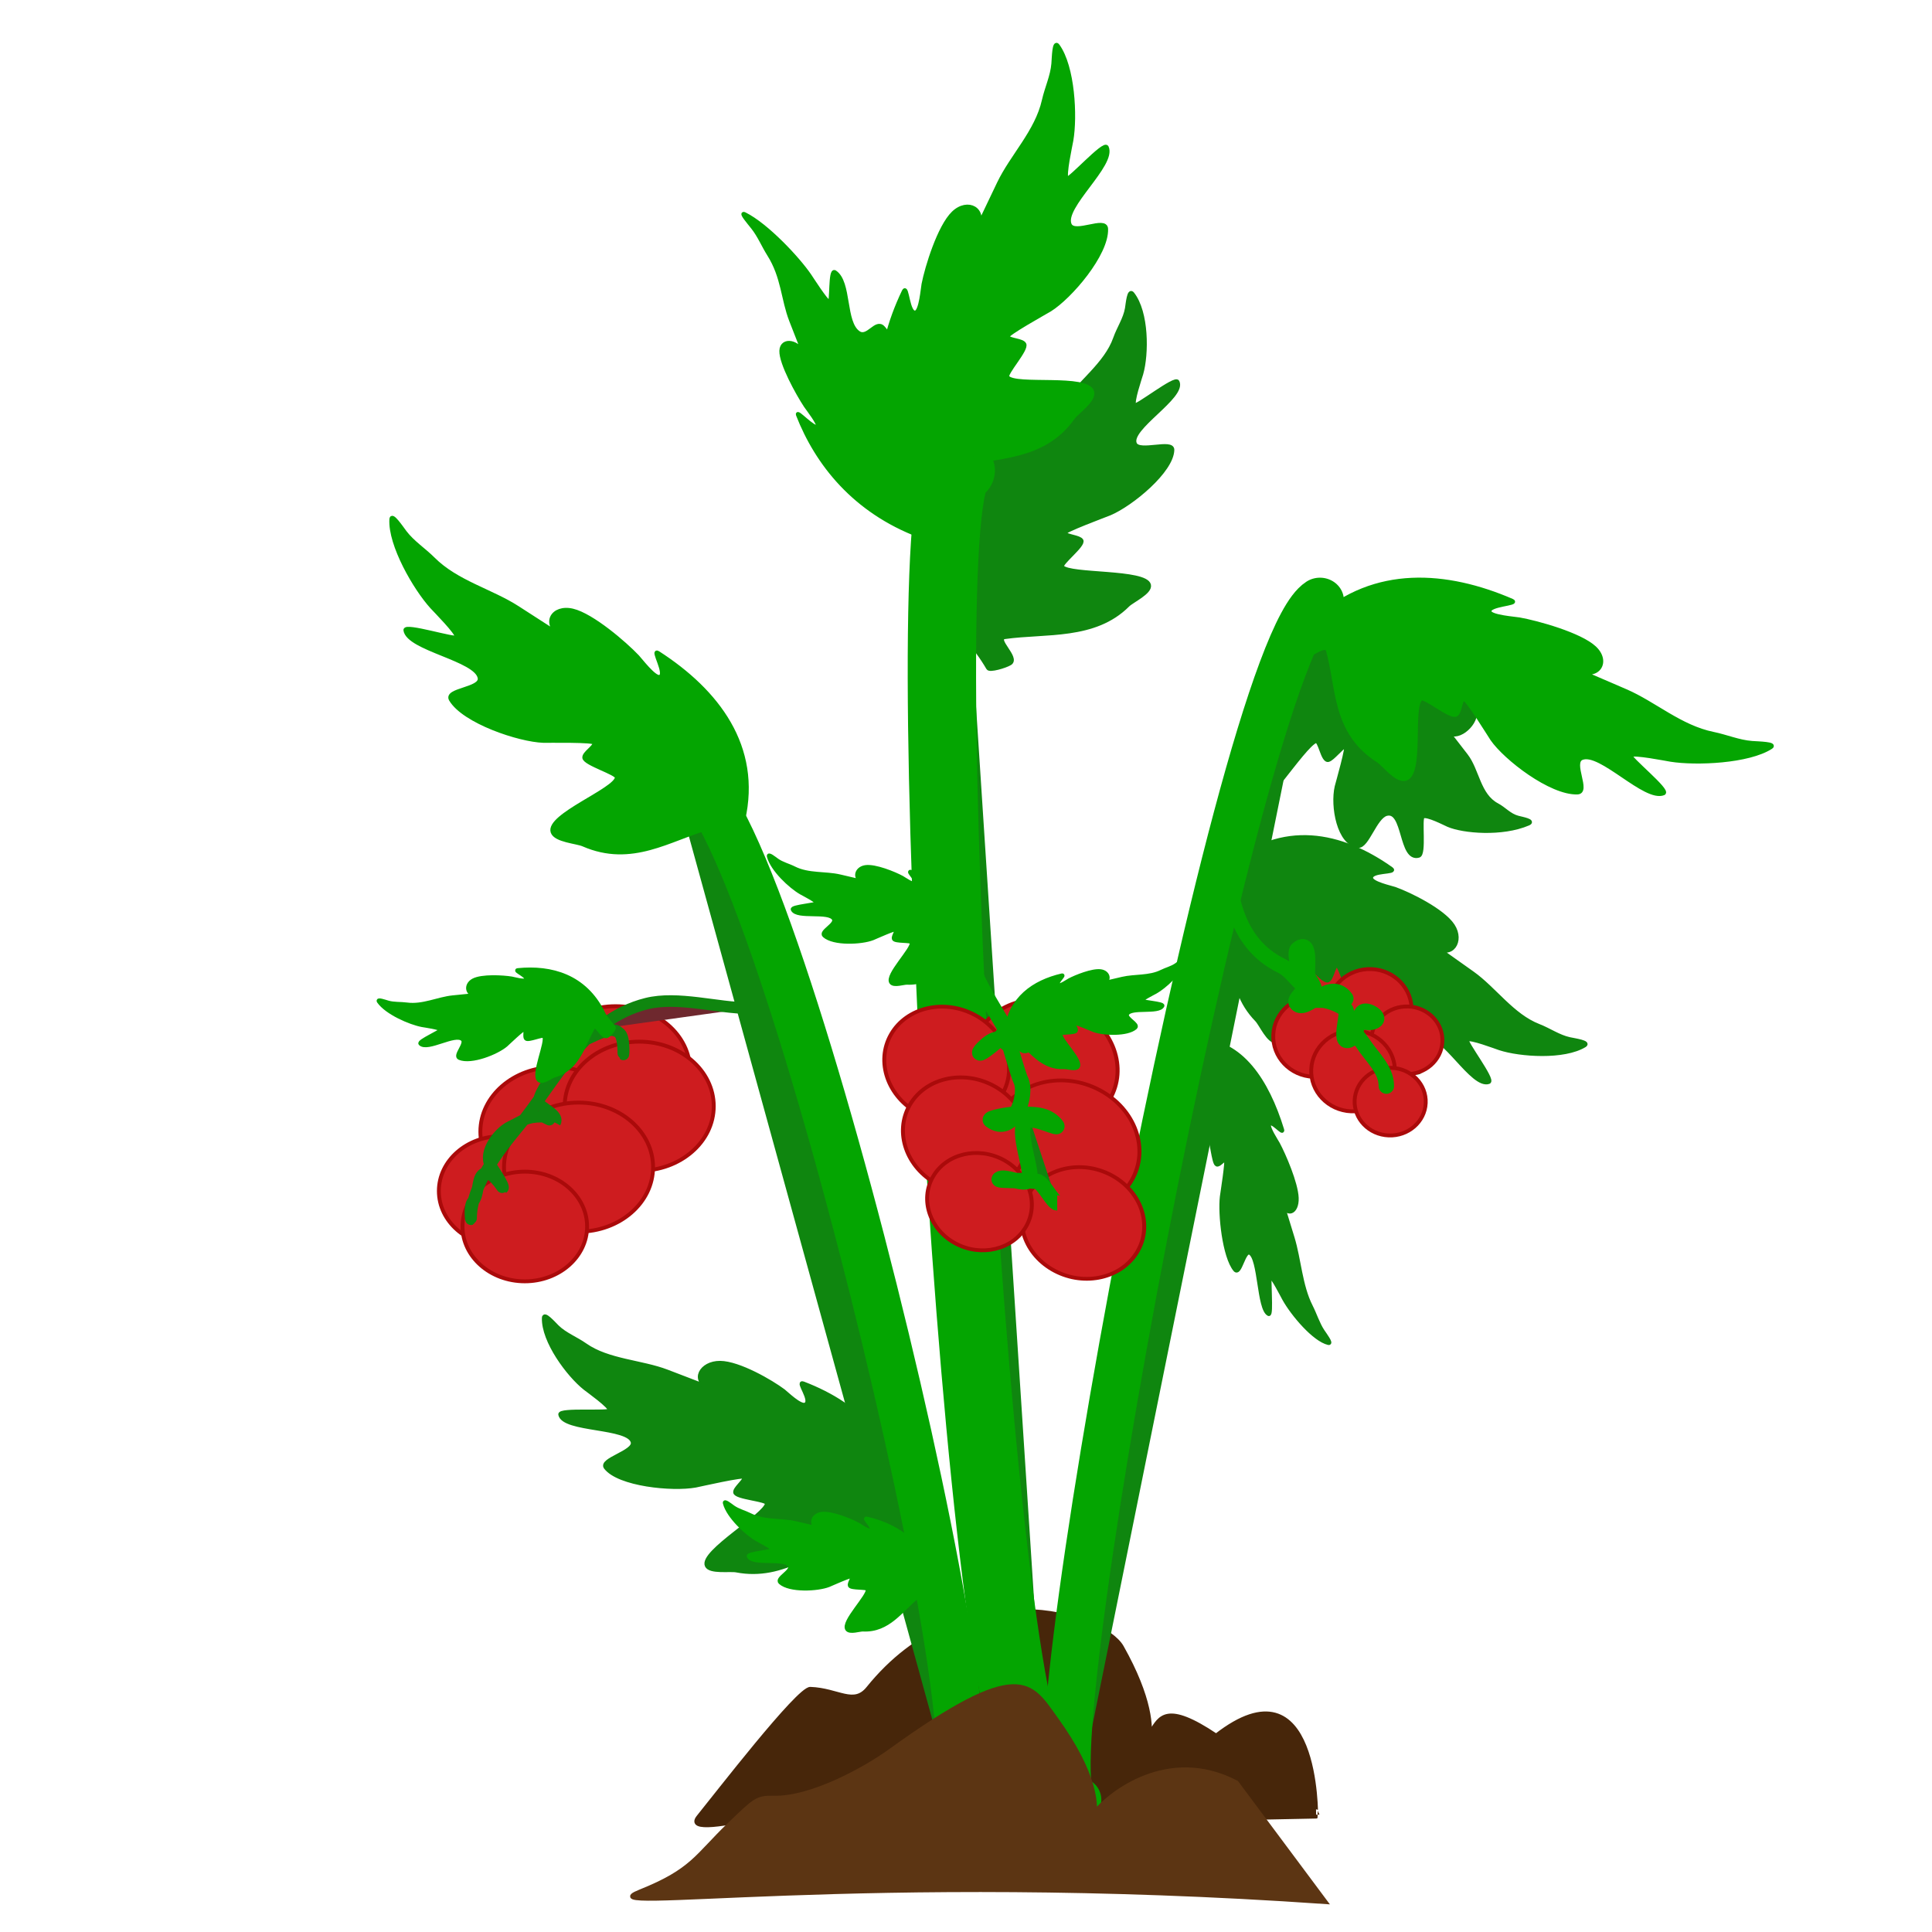 <?xml version="1.0" encoding="utf-8"?>
<svg viewBox="0 0 500 500" xmlns="http://www.w3.org/2000/svg">
  <defs>
    <linearGradient gradientUnits="userSpaceOnUse" x1="272.977" y1="340.439" x2="272.977" y2="386.065" id="gradient-13" gradientTransform="matrix(1.653, -0.596, 0.334, 0.831, -311.504, 140.161)">
      <stop offset="0" style="stop-color: rgb(4, 165, 1);"/>
      <stop offset="1" style="stop-color: rgb(15, 134, 15);"/>
    </linearGradient>
  </defs>
  <g>
    <path d="M 232.576 374.299 C 229.579 356.247 215.54 350.238 199.534 350.238 C 197.648 350.238 203.556 353.62 201.984 355.167 C 200.97 356.164 196.379 354.153 195.476 353.892 C 191.7 352.812 182.147 351.253 177.563 352.96 C 172.879 354.707 172.281 359.977 177.278 359.977 C 178.582 359.977 174.669 359.977 173.364 359.977 C 170.764 359.977 168.164 359.977 165.567 359.977 C 158.46 359.977 150.328 362.937 143.305 361.163 C 140.521 360.458 137.452 360.473 134.889 359.358 C 133.636 358.811 130.335 357.067 130.807 358.43 C 132.777 364.122 142.052 369.986 147.284 371.62 C 148.445 371.981 155.028 373.665 155.293 374.635 C 155.504 375.406 142.969 379.057 143.717 380.258 C 146 383.93 161.486 376.605 163.804 380.258 C 165.205 382.469 157.436 387.514 159.614 388.85 C 164.353 391.753 177.748 388.102 183.002 384.907 C 183.873 384.372 193.936 377.596 194.113 378.297 C 194.377 379.35 192.697 381.97 193.185 382.873 C 193.842 384.092 201.573 381.634 201.887 382.623 C 202.776 385.422 190.388 400.487 193.104 403.187 C 194.485 404.557 199.106 401.91 200.713 401.63 C 212.993 399.461 218.644 388.389 225.948 380.732 C 227.959 378.626 228.55 386.577 231.052 385.501 C 232.425 384.909 235.75 382.321 235.33 381.631 C 235.161 381.359 232.475 376.034 232.578 374.191" style="stroke: rgb(15, 134, 15); fill: rgb(15, 134, 15);" transform="matrix(0.934, 0.358, -0.358, 0.934, 146.887, -40.54)"/>
    <path style="stroke: rgb(71, 38, 10); fill: rgb(71, 38, 10);" d="M 180.192 419.169 C 180.196 419.162 179.591 460.755 206.076 440.147 C 219.031 448.839 220.578 444.761 222.872 441.296 C 229.246 431.67 215.58 436.631 230.463 463.056 C 235.261 471.571 271.461 482.985 296.154 452.384 C 299.871 447.772 303.895 451.989 311.104 452.239 C 314.199 452.348 335.436 424.799 340.058 419.11 C 346.299 411.426 298.159 426.803 308.028 421.721 C 319.176 415.98 276.942 417.221 180.192 419.169 Z" transform="matrix(-1, 0, 0, -1, 520.81, 889.306)"/>
    <path d="M 361.964 310.448 C 358.622 320.87 346.748 324.339 333.538 324.339 C 331.982 324.339 337.02 322.386 335.798 321.493 C 335.009 320.918 331.125 322.078 330.367 322.229 C 327.198 322.853 319.24 323.752 315.54 322.766 C 311.757 321.759 311.518 318.717 315.641 318.717 C 316.718 318.717 313.488 318.717 312.411 318.717 C 310.267 318.717 308.12 318.717 305.977 318.717 C 300.113 318.717 293.544 317.007 287.663 318.032 C 285.331 318.439 282.8 318.43 280.631 319.074 C 279.571 319.389 276.763 320.396 277.218 319.609 C 279.117 316.324 287.055 312.938 291.451 311.994 C 292.426 311.786 297.94 310.815 298.205 310.255 C 298.417 309.809 288.247 307.702 288.924 307.008 C 290.984 304.888 303.411 309.117 305.5 307.008 C 306.762 305.731 300.594 302.819 302.455 302.048 C 306.506 300.372 317.385 302.479 321.565 304.324 C 322.26 304.633 330.237 308.545 330.417 308.14 C 330.685 307.533 329.426 306.02 329.871 305.499 C 330.472 304.795 336.734 306.214 337.04 305.643 C 337.91 304.027 328.412 295.331 330.783 293.771 C 331.988 292.98 335.675 294.508 336.987 294.67 C 347.017 295.922 351.146 302.314 356.806 306.735 C 358.363 307.95 359.232 303.36 361.246 303.981 C 362.35 304.323 364.969 305.818 364.589 306.215 C 364.438 306.372 361.965 309.446 361.96 310.51" style="stroke: rgb(15, 134, 15); fill: rgb(15, 134, 15);" transform="matrix(-0.293, -0.956, 0.956, -0.293, 119.488, 706.251)"/>
    <ellipse style="stroke-linecap: round; fill: rgb(206, 28, 31); stroke: rgb(170, 10, 10);" cx="323.407" cy="378.18" rx="10.475" ry="10.835" transform="matrix(0.046, -0.999, 0.999, 0.041, -48.02, 559.91)"/>
    <path d="M 405.604 258.177 C 401.009 276.44 386.588 282.52 370.766 282.52 C 368.902 282.52 375.048 279.098 373.634 277.533 C 372.722 276.524 368.002 278.558 367.086 278.823 C 363.256 279.915 353.672 281.492 349.295 279.765 C 344.824 277.999 344.709 272.667 349.648 272.667 C 350.938 272.667 347.069 272.667 345.78 272.667 C 343.21 272.667 340.639 272.667 338.073 272.667 C 331.048 272.667 323.277 269.672 316.175 271.467 C 313.36 272.18 310.327 272.165 307.692 273.293 C 306.405 273.846 302.984 275.611 303.574 274.232 C 306.036 268.473 315.735 262.541 321.054 260.887 C 322.234 260.522 328.894 258.819 329.244 257.837 C 329.522 257.057 317.462 253.364 318.31 252.149 C 320.9 248.433 335.544 255.844 338.165 252.149 C 339.751 249.911 332.528 244.808 334.801 243.457 C 339.748 240.519 352.659 244.213 357.562 247.445 C 358.375 247.986 367.709 254.842 367.947 254.132 C 368.303 253.067 366.88 250.417 367.443 249.504 C 368.204 248.27 375.623 250.756 376.022 249.756 C 377.155 246.925 366.274 231.684 369.202 228.952 C 370.691 227.566 375.019 230.243 376.582 230.527 C 388.525 232.722 393.11 243.923 399.637 251.669 C 401.433 253.799 402.736 245.756 405.112 246.845 C 406.415 247.444 409.467 250.062 408.99 250.76 C 408.799 251.034 405.662 256.422 405.597 258.286" style="stroke: rgb(15, 134, 15); fill: rgb(15, 134, 15);" transform="matrix(-0.816, -0.579, 0.579, -0.816, 499.049, 670.081)"/>
    <ellipse style="stroke-linecap: round; fill: rgb(206, 28, 31); stroke: rgb(170, 10, 10);" cx="318.316" cy="383.963" rx="10.475" ry="10.835" transform="matrix(0.046, -0.999, 0.999, 0.041, -43.738, 563.525)"/>
    <ellipse style="stroke-linecap: round; fill: rgb(206, 28, 31); stroke: rgb(170, 10, 10);" cx="313.805" cy="389.597" rx="8.756" ry="9.205" transform="matrix(0.046, -0.999, 0.999, 0.041, -39.553, 566.745)"/>
    <path d="M 388.644 201.809 C 384.954 224.561 374.856 232.135 363.965 232.135 C 362.682 232.135 367.012 227.871 366.083 225.922 C 365.484 224.665 362.177 227.2 361.54 227.53 C 358.871 228.891 352.23 230.856 349.267 228.704 C 346.241 226.503 346.315 219.86 349.714 219.86 C 350.602 219.86 347.939 219.86 347.051 219.86 C 345.283 219.86 343.514 219.86 341.747 219.86 C 336.912 219.86 331.65 216.129 326.71 218.366 C 324.753 219.255 322.664 219.236 320.82 220.641 C 319.918 221.329 317.511 223.528 317.958 221.809 C 319.817 214.636 326.664 207.245 330.374 205.186 C 331.197 204.729 335.828 202.609 336.097 201.385 C 336.312 200.414 328.118 195.813 328.737 194.299 C 330.626 189.67 340.492 198.901 342.402 194.299 C 343.558 191.511 338.734 185.154 340.337 183.469 C 343.825 179.81 352.606 184.412 355.888 188.439 C 356.432 189.113 362.658 197.653 362.842 196.769 C 363.118 195.442 362.215 192.141 362.63 191.003 C 363.188 189.465 368.223 192.564 368.527 191.317 C 369.387 187.79 362.337 168.803 364.432 165.399 C 365.496 163.672 368.399 167.008 369.467 167.362 C 377.622 170.096 380.454 184.05 384.724 193.701 C 385.898 196.354 387.027 186.333 388.631 187.689 C 389.511 188.437 391.536 191.698 391.188 192.567 C 391.047 192.911 388.734 199.623 388.635 201.945" style="stroke: rgb(15, 134, 15); fill: rgb(15, 134, 15);" transform="matrix(-0.612, -0.791, 0.791, -0.612, 414.666, 600.41)"/>
    <path d="M 328.228 131.223 C 325.584 149.834 312.056 156.029 296.53 156.029 C 294.701 156.029 300.382 152.542 298.834 150.947 C 297.836 149.92 293.413 151.993 292.541 152.262 C 288.894 153.375 279.65 154.982 275.179 153.222 C 270.61 151.422 269.953 145.989 274.8 145.989 C 276.065 145.989 272.269 145.989 271.004 145.989 C 268.482 145.989 265.959 145.989 263.441 145.989 C 256.547 145.989 248.615 142.937 241.83 144.766 C 239.139 145.493 236.162 145.478 233.692 146.627 C 232.485 147.191 229.308 148.989 229.746 147.584 C 231.574 141.716 240.486 135.67 245.536 133.985 C 246.657 133.613 253.018 131.877 253.261 130.877 C 253.455 130.082 241.243 126.319 241.951 125.081 C 244.112 121.294 259.24 128.846 261.435 125.081 C 262.762 122.8 255.153 117.6 257.245 116.223 C 261.8 113.23 274.847 116.993 279.989 120.287 C 280.842 120.839 290.702 127.825 290.863 127.101 C 291.104 126.016 289.436 123.315 289.896 122.385 C 290.516 121.127 298.051 123.661 298.34 122.642 C 299.162 119.757 286.927 104.226 289.522 101.441 C 290.841 100.029 295.362 102.758 296.925 103.047 C 308.869 105.283 314.511 116.698 321.708 124.592 C 323.687 126.762 324.144 118.566 326.587 119.675 C 327.927 120.286 331.19 122.953 330.793 123.665 C 330.633 123.945 328.105 129.435 328.232 131.335" style="stroke: rgb(15, 134, 15); fill: rgb(15, 134, 15);" transform="matrix(-0.565, 0.825, -0.825, -0.565, 544.64, -30.135)"/>
    <g transform="matrix(1.769, 0, 0, 1.675, -209.201, -306.574)" style="">
      <path style="fill: rgb(15, 134, 15); stroke: rgb(4, 165, 1); stroke-miterlimit: 3; stroke-linecap: round; stroke-width: 7px;" d="M 275.879 461.092 C 266.916 467.241 298.824 284.391 311.367 275.786"/>
      <path style="fill: rgb(15, 134, 15); stroke: rgb(4, 165, 1); stroke-miterlimit: 3; stroke-linecap: round; stroke-width: 10px;" d="M 271.218 457.5 C 261.513 458.726 250.923 256.72 258.809 255.724"/>
      <path style="fill: rgb(15, 134, 15); stroke: rgb(4, 165, 1); stroke-miterlimit: 3; stroke-linecap: round; stroke-width: 7px;" d="M 257.744 460.564 C 265.664 454.629 227.364 289.802 216.9 304.031"/>
    </g>
    <path style="fill: rgb(92, 53, 19); stroke: rgb(92, 53, 19);" d="M 163.562 436.376 L 186.655 467.357 C 204.64 476.755 219.641 464.051 222.825 460.306 C 231.675 449.896 212.701 455.26 233.364 483.837 C 240.021 493.045 242.592 499.926 276.532 475.395 C 282.394 471.158 296.508 463.143 306.52 463.414 C 310.818 463.533 311.451 462.734 317.869 456.582 C 326.535 448.273 327.354 444.633 341.057 439.138 C 356.534 432.928 283.949 444.73 163.562 436.376 Z" transform="matrix(-1, 0, 0, -1, 506.687, 928.651)"/>
    <path d="M 199.949 180.736 C 193.303 162.412 176.253 156.316 158.038 156.316 C 155.892 156.316 163.219 159.749 161.71 161.317 C 160.735 162.332 155.151 160.291 154.075 160.027 C 149.584 158.927 138.437 157.348 133.525 159.08 C 128.506 160.851 128.77 166.198 134.454 166.198 C 135.938 166.198 131.485 166.198 130.002 166.198 C 127.043 166.198 124.084 166.198 121.127 166.198 C 113.041 166.198 104.316 169.205 96.008 167.403 C 92.711 166.69 89.223 166.703 86.106 165.571 C 84.583 165.018 80.514 163.248 81.296 164.631 C 84.556 170.407 96.164 176.356 102.409 178.017 C 103.796 178.385 111.589 180.092 112.064 181.077 C 112.444 181.858 98.831 185.563 99.898 186.783 C 103.156 190.51 119.465 183.076 122.757 186.783 C 124.746 189.025 116.81 194.147 119.528 195.503 C 125.442 198.45 140.032 194.745 145.436 191.499 C 146.333 190.96 156.567 184.08 156.895 184.792 C 157.387 185.861 155.944 188.52 156.659 189.436 C 157.626 190.674 165.983 188.179 166.519 189.184 C 168.032 192.024 156.633 207.31 160.208 210.051 C 162.024 211.444 166.81 208.757 168.588 208.469 C 182.175 206.271 186.62 195.036 193.561 187.265 C 195.47 185.126 197.565 193.197 200.223 192.104 C 201.678 191.505 204.996 188.877 204.395 188.177 C 204.157 187.9 200.145 182.497 199.931 180.627" style="fill: rgb(4, 165, 1); stroke: rgb(4, 165, 1);" transform="matrix(0.841, 0.542, -0.542, 0.841, 122.132, -48.138)"/>
    <path d="M 320.797 76.939 C 314.204 95.787 297.584 102.058 279.876 102.058 C 277.789 102.058 284.938 98.527 283.481 96.913 C 282.541 95.87 277.097 97.97 276.05 98.241 C 271.676 99.373 260.827 100.996 256.065 99.215 C 251.197 97.393 251.493 91.894 257.019 91.894 C 258.461 91.894 254.132 91.894 252.69 91.894 C 249.814 91.894 246.937 91.894 244.062 91.894 C 236.201 91.894 227.741 88.8 219.651 90.654 C 216.441 91.387 213.05 91.373 210.011 92.538 C 208.526 93.107 204.558 94.927 205.328 93.505 C 208.539 87.564 219.866 81.444 225.95 79.736 C 227.301 79.358 234.889 77.601 235.358 76.589 C 235.733 75.785 222.525 71.974 223.571 70.72 C 226.766 66.886 242.568 74.533 245.795 70.72 C 247.745 68.413 240.066 63.144 242.718 61.75 C 248.489 58.718 262.647 62.53 267.877 65.868 C 268.745 66.423 278.645 73.499 278.969 72.767 C 279.455 71.667 278.071 68.933 278.773 67.991 C 279.722 66.717 287.829 69.283 288.357 68.25 C 289.848 65.328 278.876 49.605 282.371 46.785 C 284.147 45.352 288.781 48.116 290.507 48.412 C 303.701 50.674 307.94 62.23 314.633 70.224 C 316.474 72.424 318.568 64.122 321.144 65.246 C 322.554 65.863 325.762 68.565 325.172 69.285 C 324.939 69.571 321 75.128 320.778 77.051" style="fill: rgb(4, 165, 1); stroke: rgb(4, 165, 1);" transform="matrix(-0.431, 0.902, -0.902, -0.431, 446.581, -133.083)"/>
    <path d="M 267.686 99.095 C 255.559 112.544 240.563 117.019 227.108 117.019 C 225.523 117.019 232.288 114.499 231.791 113.347 C 231.47 112.604 226.54 114.102 225.643 114.295 C 221.893 115.103 213.037 116.261 210.089 114.991 C 207.08 113.691 209.383 109.765 213.58 109.765 C 214.676 109.765 211.386 109.765 210.292 109.765 C 208.106 109.765 205.921 109.765 203.735 109.765 C 197.763 109.765 192.502 107.559 185.658 108.882 C 182.939 109.405 180.368 109.395 177.62 110.226 C 176.275 110.633 172.575 111.931 173.697 110.916 C 178.381 106.676 189.299 102.309 194.565 101.09 C 195.733 100.82 202.164 99.566 202.901 98.844 C 203.49 98.271 194.895 95.551 196.161 94.655 C 200.038 91.92 209.157 97.377 213.048 94.655 C 215.402 93.009 211.555 89.25 214.097 88.256 C 219.627 86.09 228.945 88.811 231.658 91.193 C 232.107 91.59 236.958 96.638 237.479 96.116 C 238.263 95.331 238.244 93.381 239.133 92.709 C 240.338 91.799 245.527 93.631 246.317 92.893 C 248.555 90.808 246.156 79.588 249.877 77.575 C 251.768 76.553 254.244 78.525 255.444 78.736 C 264.614 80.35 263.471 88.597 265.536 94.302 C 266.106 95.872 270.833 89.947 272.366 90.748 C 273.203 91.189 274.618 93.12 273.9 93.632 C 273.615 93.836 268.523 97.801 267.628 99.174" style="fill: rgb(4, 165, 1); stroke: rgb(4, 165, 1);" transform="matrix(0.364, 0.931, -0.931, 0.364, 232.783, -146.653)"/>
    <path d="M 450.885 188.051 C 442.501 206.235 424.759 212.284 406.403 212.284 C 404.24 212.284 411.94 208.878 410.564 207.321 C 409.674 206.314 403.859 208.34 402.751 208.602 C 398.124 209.694 386.745 211.26 381.955 209.542 C 377.06 207.784 377.819 202.478 383.547 202.478 C 385.042 202.478 380.555 202.478 379.06 202.478 C 376.078 202.478 373.096 202.478 370.117 202.478 C 361.968 202.478 353.453 199.494 344.915 201.282 C 341.527 201.99 338.013 201.977 334.768 203.1 C 333.182 203.649 328.919 205.405 329.834 204.033 C 333.651 198.301 345.896 192.397 352.342 190.75 C 353.773 190.385 361.783 188.69 362.353 187.713 C 362.807 186.938 349.43 183.261 350.618 182.051 C 354.244 178.352 369.995 185.73 373.653 182.051 C 375.864 179.825 368.338 174.743 371.202 173.398 C 377.433 170.473 391.795 174.15 396.941 177.37 C 397.796 177.906 407.476 184.733 407.872 184.026 C 408.466 182.965 407.256 180.327 408.061 179.418 C 409.149 178.19 417.342 180.665 417.974 179.668 C 419.76 176.85 409.68 161.681 413.535 158.96 C 415.493 157.578 420.069 160.244 421.834 160.53 C 435.324 162.712 438.768 173.861 445.048 181.573 C 446.775 183.695 449.629 175.686 452.207 176.77 C 453.618 177.365 456.72 179.972 456.05 180.667 C 455.784 180.942 451.244 186.304 450.856 188.159" style="fill: rgb(4, 165, 1); stroke: rgb(4, 165, 1);" transform="matrix(-0.918, -0.396, 0.396, -0.918, 680.316, 511.276)"/>
    <ellipse style="stroke-linecap: round; fill: rgb(206, 28, 31); stroke: rgb(170, 10, 10);" cx="159.313" cy="277.108" rx="19.287" ry="16.705"/>
    <ellipse style="stroke-linecap: round; fill: rgb(206, 28, 31); stroke: rgb(170, 10, 10);" cx="143.607" cy="292.877" rx="19.287" ry="16.705"/>
    <ellipse style="stroke-linecap: round; fill: rgb(206, 28, 31); stroke: rgb(170, 10, 10);" cx="129.701" cy="308.238" rx="16.124" ry="14.193"/>
    <ellipse style="stroke-linecap: round; fill: rgb(206, 28, 31); stroke: rgb(170, 10, 10);" cx="165.43" cy="286.284" rx="19.287" ry="16.705"/>
    <ellipse style="stroke-linecap: round; fill: rgb(206, 28, 31); stroke: rgb(170, 10, 10);" cx="149.725" cy="302.053" rx="19.287" ry="16.705"/>
    <ellipse style="stroke-linecap: round; fill: rgb(206, 28, 31); stroke: rgb(170, 10, 10);" cx="135.818" cy="317.413" rx="16.124" ry="14.193"/>
    <path d="M 193.731 260.899 C 185.762 260.899 175.382 257.719 167.31 259.744 C 150.842 263.877 143.556 280.247 134.191 291.529 C 128.899 297.904 121.92 307.052 121.92 315.271 C 121.92 316.713 121.308 311.991 122.379 310.966 C 123.968 309.445 123.369 305.516 124.78 304.061 C 126.761 302.021 130.046 307.513 130.123 307.465 C 130.699 307.105 127.379 302.274 126.957 301.548 C 125.087 298.332 128.976 293.087 132.138 291.574 C 135.449 289.99 136.167 288.977 140.324 288.977 C 140.833 288.977 143.65 290.558 143.658 290.543 C 144.617 288.782 141.228 287.295 139.749 285.894 C 137.476 283.742 149.153 270.219 151.385 269.151 C 158.667 265.668 161.315 264.828 161.315 272.559 C 161.315 274.262 161.786 268.711 160.514 267.507 C 158.955 266.03 155.953 266.548 153.171 266.548" style="stroke-width: 3px; fill: rgb(110, 40, 46); stroke: rgb(15, 134, 15);"/>
    <g transform="matrix(1.769, 0, 0, 1.675, -229.895, -290.792)" style="">
      <ellipse style="stroke-linecap: round; fill: rgb(206, 28, 31); stroke: rgb(170, 10, 10); stroke-width: 0.581px;" cx="-332.574" cy="389.248" rx="10.905" ry="9.975" transform="matrix(-0.874, -0.485, -0.485, 0.874, 180.885, -163.303)"/>
      <ellipse style="stroke-linecap: round; fill: rgb(206, 28, 31); stroke: rgb(170, 10, 10); stroke-width: 0.581px;" cx="-341.454" cy="398.664" rx="10.905" ry="9.975" transform="matrix(-0.874, -0.485, -0.485, 0.874, 180.885, -163.303)"/>
      <ellipse style="stroke-linecap: round; fill: rgb(206, 28, 31); stroke: rgb(170, 10, 10); stroke-width: 0.581px;" cx="-349.317" cy="407.836" rx="9.117" ry="8.475" transform="matrix(-0.874, -0.485, -0.485, 0.874, 180.885, -163.303)"/>
    </g>
    <g transform="matrix(1.511, 0, 0, 1.46, -182.26, -218.357)" style="">
      <ellipse style="stroke-linecap: round; fill: rgb(206, 28, 31); stroke: rgb(170, 10, 10); stroke-width: 0.673px;" cx="-332.574" cy="389.248" rx="10.905" ry="9.975" transform="matrix(-0.874, -0.485, -0.485, 0.874, 180.885, -163.303)"/>
      <ellipse style="stroke-linecap: round; fill: rgb(206, 28, 31); stroke: rgb(170, 10, 10); stroke-width: 0.673px;" cx="-341.454" cy="398.664" rx="10.905" ry="9.975" transform="matrix(-0.874, -0.485, -0.485, 0.874, 180.885, -163.303)"/>
      <ellipse style="stroke-linecap: round; fill: rgb(206, 28, 31); stroke: rgb(170, 10, 10); stroke-width: 0.673px;" cx="-349.317" cy="407.836" rx="9.117" ry="8.475" transform="matrix(-0.874, -0.485, -0.485, 0.874, 180.885, -163.303)"/>
    </g>
    <path d="M 248.334 234.893 C 248.334 247.805 254.814 256.934 260.129 266.065 C 261.001 267.563 254.564 272.275 253.906 272.478 C 252.499 272.913 255.531 269.966 256.852 269.335 C 259.413 268.11 263.46 269.336 264.984 270.422 C 266.775 271.699 262.425 266.354 260.231 265.913 C 259.776 265.821 263.658 278.528 264.091 279.347 C 266.23 283.398 262.141 294.288 256.373 289.919 C 255.561 289.304 261.355 288.374 262.547 288.374 C 267.69 288.374 270.743 288.202 273.274 291.078 C 274.954 292.988 267.44 288.571 265.455 290.197 C 262.787 292.382 267.696 304.025 266.293 305.472 C 264.909 306.9 260.035 304.064 258.621 305.169 C 257.918 305.718 267.639 305.355 268.687 305.851 C 270.238 306.585 272.602 311.302 273.608 311.302" style="stroke: rgb(4, 165, 1); fill: url(#gradient-13); stroke-width: 4px;"/>
    <path d="M 307.016 264.048 C 304.12 272.223 297.078 274.942 289.615 274.942 C 288.735 274.942 291.77 273.41 291.167 272.712 C 290.776 272.258 288.47 273.168 288.027 273.288 C 286.175 273.778 281.595 274.482 279.598 273.709 C 277.559 272.92 277.717 270.535 280.047 270.535 C 280.655 270.535 278.83 270.535 278.221 270.535 C 277.01 270.535 275.797 270.535 274.586 270.535 C 271.274 270.535 267.727 269.193 264.306 269.995 C 262.949 270.315 261.521 270.308 260.232 270.814 C 259.604 271.06 257.919 271.85 258.252 271.233 C 259.643 268.657 264.455 266.001 267.03 265.26 C 267.6 265.097 270.81 264.335 271.013 263.896 C 271.177 263.547 265.634 261.894 266.084 261.35 C 267.454 259.687 274.064 263.005 275.449 261.35 C 276.284 260.349 273.082 258.065 274.207 257.46 C 276.658 256.145 282.602 257.797 284.785 259.245 C 285.147 259.487 289.276 262.556 289.416 262.239 C 289.628 261.762 289.061 260.576 289.363 260.166 C 289.77 259.615 293.172 260.727 293.4 260.278 C 294.047 259.012 289.522 252.192 291.012 250.97 C 291.769 250.348 293.704 251.547 294.43 251.675 C 299.976 252.656 301.69 257.668 304.461 261.135 C 305.222 262.089 306.157 258.488 307.236 258.977 C 307.826 259.244 309.161 260.416 308.908 260.729 C 308.807 260.851 307.114 263.262 307.008 264.096" style="fill: rgb(4, 165, 1); stroke: rgb(4, 165, 1);" transform="matrix(-0.974, 0.228, -0.228, -0.974, 619.593, 454.191)"/>
    <path d="M 156.404 264.779 C 152.655 254.901 144.285 251.615 135.543 251.615 C 134.512 251.615 138.134 253.466 137.458 254.309 C 137.019 254.857 134.277 253.758 133.754 253.614 C 131.562 253.021 126.165 252.171 123.86 253.105 C 121.506 254.058 121.795 256.94 124.525 256.94 C 125.237 256.94 123.098 256.94 122.386 256.94 C 120.966 256.94 119.545 256.94 118.126 256.94 C 114.246 256.94 110.15 258.562 106.105 257.592 C 104.503 257.207 102.829 257.215 101.298 256.603 C 100.551 256.305 98.542 255.352 98.959 256.096 C 100.701 259.209 106.454 262.418 109.504 263.313 C 110.18 263.51 113.973 264.43 114.23 264.962 C 114.439 265.384 108.015 267.38 108.567 268.038 C 110.245 270.047 117.843 266.039 119.538 268.038 C 120.56 269.248 116.908 272.008 118.254 272.738 C 121.182 274.327 128.074 272.329 130.569 270.58 C 130.983 270.289 135.684 266.58 135.864 266.964 C 136.132 267.54 135.521 268.973 135.893 269.469 C 136.393 270.134 140.33 268.79 140.617 269.332 C 141.43 270.863 136.426 279.103 138.226 280.58 C 139.14 281.331 141.354 279.882 142.199 279.728 C 148.654 278.543 150.442 272.487 153.537 268.298 C 154.388 267.145 155.64 271.497 156.883 270.905 C 157.563 270.583 159.076 269.166 158.766 268.789 C 158.642 268.64 156.553 265.727 156.393 264.719" style="fill: rgb(4, 165, 1); stroke: rgb(4, 165, 1);" transform="matrix(0.995, -0.1, 0.1, 0.995, -26.035, 14.257)"/>
    <path d="M 252.831 236.719 C 249.455 226.817 241.227 223.523 232.506 223.523 C 231.477 223.523 235.022 225.379 234.317 226.224 C 233.858 226.773 231.164 225.672 230.647 225.527 C 228.483 224.932 223.13 224.081 220.796 225.016 C 218.412 225.972 218.595 228.861 221.317 228.861 C 222.028 228.861 219.894 228.861 219.184 228.861 C 217.768 228.861 216.35 228.861 214.934 228.861 C 211.064 228.861 206.917 230.487 202.918 229.515 C 201.334 229.128 199.664 229.137 198.159 228.524 C 197.424 228.225 195.456 227.269 195.845 228.015 C 197.467 231.136 203.088 234.352 206.098 235.249 C 206.765 235.447 210.515 236.37 210.751 236.902 C 210.943 237.325 204.462 239.326 204.988 239.986 C 206.587 242 214.316 237.982 215.933 239.986 C 216.907 241.199 213.162 243.965 214.478 244.698 C 217.34 246.29 224.289 244.288 226.843 242.534 C 227.267 242.242 232.094 238.525 232.259 238.909 C 232.505 239.487 231.843 240.923 232.195 241.42 C 232.67 242.087 236.647 240.74 236.914 241.283 C 237.668 242.818 232.371 251.077 234.112 252.559 C 234.996 253.311 237.258 251.858 238.107 251.704 C 244.591 250.516 246.598 244.446 249.84 240.246 C 250.732 239.091 251.82 243.453 253.082 242.86 C 253.773 242.537 255.334 241.116 255.039 240.738 C 254.921 240.589 252.944 237.67 252.822 236.658" style="fill: rgb(4, 165, 1); stroke: rgb(4, 165, 1);" transform="matrix(0.974, 0.228, -0.228, 0.974, 60.206, -45.109)"/>
    <path d="M 241.464 404.06 C 238.089 394.158 229.86 390.864 221.139 390.864 C 220.111 390.864 223.655 392.72 222.95 393.565 C 222.491 394.114 219.797 393.012 219.28 392.868 C 217.116 392.273 211.763 391.422 209.429 392.357 C 207.046 393.313 207.228 396.202 209.95 396.202 C 210.661 396.202 208.527 396.202 207.817 396.202 C 206.401 396.202 204.983 396.202 203.567 396.202 C 199.697 396.202 195.55 397.828 191.551 396.855 C 189.967 396.469 188.297 396.477 186.792 395.864 C 186.058 395.565 184.089 394.61 184.478 395.355 C 186.1 398.476 191.721 401.693 194.731 402.59 C 195.398 402.788 199.148 403.71 199.385 404.243 C 199.577 404.666 193.095 406.667 193.621 407.327 C 195.221 409.341 202.949 405.323 204.566 407.327 C 205.541 408.539 201.795 411.306 203.112 412.038 C 205.974 413.631 212.923 411.628 215.476 409.875 C 215.9 409.582 220.727 405.865 220.892 406.25 C 221.138 406.828 220.476 408.264 220.828 408.761 C 221.303 409.428 225.28 408.081 225.547 408.623 C 226.301 410.159 221.004 418.418 222.746 419.899 C 223.629 420.652 225.892 419.199 226.74 419.044 C 233.224 417.857 235.232 411.786 238.474 407.587 C 239.365 406.431 240.453 410.794 241.715 410.201 C 242.406 409.878 243.967 408.457 243.672 408.079 C 243.554 407.93 241.577 405.01 241.455 403.999" style="fill: rgb(4, 165, 1); stroke: rgb(4, 165, 1);" transform="matrix(0.974, 0.228, -0.228, 0.974, 98.043, -38.115)"/>
    <ellipse style="stroke-linecap: round; fill: rgb(206, 28, 31); stroke: rgb(170, 10, 10);" cx="323.407" cy="378.18" rx="10.475" ry="10.835" transform="matrix(0.046, -0.999, 0.999, 0.041, -52.33, 575.788)"/>
    <ellipse style="stroke-linecap: round; fill: rgb(206, 28, 31); stroke: rgb(170, 10, 10);" cx="318.316" cy="383.963" rx="10.475" ry="10.835" transform="matrix(0.046, -0.999, 0.999, 0.041, -48.049, 579.403)"/>
    <ellipse style="stroke-linecap: round; fill: rgb(206, 28, 31); stroke: rgb(170, 10, 10);" cx="313.805" cy="389.597" rx="8.756" ry="9.205" transform="matrix(0.046, -0.999, 0.999, 0.041, -43.863, 582.623)"/>
    <path d="M 317.405 217.11 C 317.405 230.236 319.435 244.029 331.663 249.959 C 334.843 251.501 336.847 256.075 339.643 256.075 C 340.858 256.075 339.001 253.777 338.458 252.724 C 337.97 251.776 339.613 242.575 335.835 245.647 C 334.521 246.715 337.095 253.95 337.553 254.936 C 338.283 256.515 334.39 258.565 335.651 259.786 C 338.226 262.286 344.144 252.813 348.26 258.344 C 348.926 259.238 341.523 258.498 340.916 258.341 C 337.836 257.544 339.797 258.84 338.334 258.84 C 337.096 258.84 340.807 258.84 342.043 258.84 C 343.794 258.84 347.131 260.19 348.26 261.288 C 349.151 262.151 346.159 270.626 349.294 269.091 C 351.604 267.959 350.891 263.742 352.618 261.97 C 353.604 260.96 357.117 263.035 356.084 264.023 C 354.413 265.621 350.173 263.229 348.382 264.358 C 348.339 264.386 352.338 269.442 352.655 269.925 C 355.021 273.559 358.786 276.707 358.786 281.081" style="fill: none; stroke: rgb(4, 165, 1); stroke-width: 4px; stroke-linecap: round;"/>
  </g>
  <path style="fill: rgba(20, 130, 5, 0); stroke: rgb(20, 130, 5); stroke-width: 2px;" d="M 331.636 432.97"/>
  <path style="fill: rgb(216, 46, 54); stroke-linecap: round; stroke: rgb(118, 6, 25);" d="M 141.095 370.204"/>
</svg>